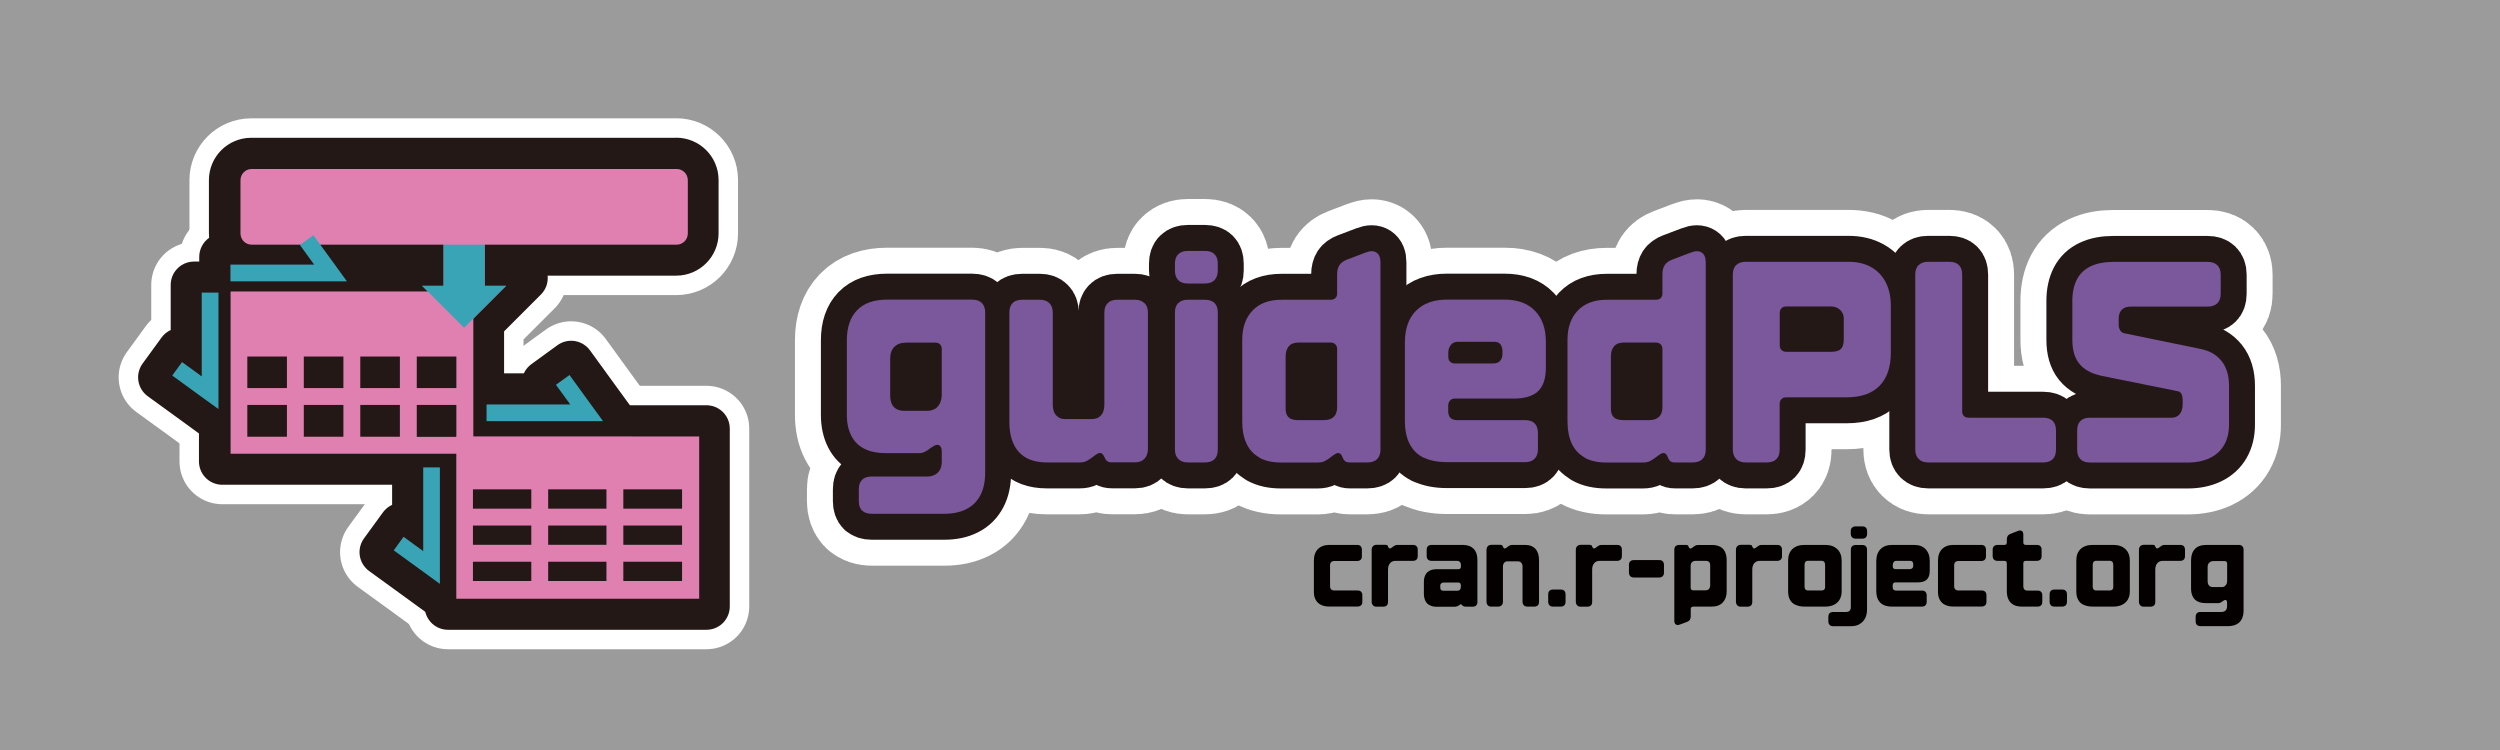 <?xml version="1.0" encoding="UTF-8"?><svg id="_レイヤー_2" xmlns="http://www.w3.org/2000/svg" viewBox="0 0 321.34 96.4"><defs><style>.cls-1{fill:#040000;}.cls-2{fill:#df80b1;}.cls-3{fill:#9b9b9b;}.cls-4{fill:#3aa4b7;}.cls-5{fill:#7b579b;}.cls-6{stroke-width:11px;}.cls-6,.cls-7{stroke:#fff;}.cls-6,.cls-7,.cls-8,.cls-9{fill:none;stroke-linecap:round;stroke-linejoin:round;}.cls-7{stroke-width:13.34px;}.cls-8{stroke-width:6.67px;}.cls-8,.cls-9{stroke:#231815;}.cls-9{stroke-width:6px;}</style></defs><g id="_レイヤー_1-2"><rect class="cls-3" width="321.34" height="96.4"/><path class="cls-7" d="m110.81,65.64c-.28-.28-.42-.69-.42-1.22v-1.53c0-.54.14-.94.42-1.22.28-.28.69-.42,1.22-.42h7.14c.33,0,.63-.06.92-.19.29-.13.52-.34.7-.63.17-.29.26-.66.26-1.1v-1.29c0-.3-.06-.52-.17-.66-.12-.14-.24-.21-.38-.21s-.29.05-.45.14c-.16.09-.33.2-.49.31-.23.19-.46.34-.68.45s-.45.17-.68.17h-4.43c-1.04,0-1.93-.19-2.67-.56-.73-.37-1.29-.92-1.67-1.66-.38-.73-.58-1.63-.58-2.7v-9.58c0-1.67.44-2.96,1.32-3.87.88-.91,2.17-1.36,3.87-1.36h10.91c.53,0,.95.14,1.24.42.29.28.44.69.44,1.22v20.6c0,1.14-.2,2.1-.61,2.89s-1,1.39-1.79,1.79c-.79.41-1.74.61-2.86.61h-9.34c-.53,0-.94-.14-1.22-.42Zm9.32-13.05c.27-.15.49-.39.66-.71.17-.32.26-.72.26-1.18v-5.82c0-.26-.07-.46-.21-.61-.14-.15-.35-.23-.63-.23h-3.8c-.58,0-1.06.17-1.43.52-.37.35-.56.86-.56,1.53v4.7c0,.4.06.74.17,1.04.12.3.31.54.58.71.27.17.6.26.99.26h3.14c.28,0,.55-.08.82-.23Z"/><path class="cls-7" d="m147.11,38.96c.29.29.44.69.44,1.2v17.53c0,.53-.15.96-.44,1.27-.29.31-.69.47-1.2.47h-3c-.26,0-.45-.05-.58-.14-.13-.09-.23-.22-.3-.38l-.04-.1c-.12-.23-.21-.39-.3-.47s-.18-.12-.3-.12-.25.05-.4.14c-.15.09-.3.2-.44.31-.33.26-.62.45-.87.58-.26.13-.56.19-.91.19h-4.22c-1.58,0-2.78-.45-3.59-1.34-.81-.89-1.22-2.18-1.22-3.85v-14.08c0-.53.14-.94.42-1.22.28-.28.69-.42,1.22-.42h2.3c.51,0,.91.14,1.2.44.29.29.44.69.44,1.2v11.85c0,.6.15,1.06.44,1.38.29.31.67.47,1.13.47h3.45c.49,0,.88-.16,1.17-.47.29-.31.44-.77.44-1.38v-11.85c0-.51.14-.91.42-1.2.28-.29.69-.44,1.22-.44h2.3c.51,0,.91.14,1.2.44Z"/><path class="cls-7" d="m151.44,36c-.28-.29-.42-.7-.42-1.24v-.87c0-.53.14-.94.44-1.22.29-.28.69-.42,1.2-.42h2.23c.53,0,.94.14,1.22.42.28.28.42.69.42,1.22v.87c0,.54-.14.95-.42,1.24-.28.29-.69.44-1.22.44h-2.23c-.53,0-.94-.14-1.22-.44Zm.02,23c-.29-.29-.44-.69-.44-1.2v-17.63c0-.53.14-.94.44-1.22.29-.28.69-.42,1.2-.42h2.23c.53,0,.94.14,1.22.42.28.28.42.69.42,1.22v17.63c0,.54-.14.94-.42,1.22-.28.28-.69.42-1.22.42h-2.23c-.51,0-.91-.15-1.2-.44Z"/><path class="cls-7" d="m161.9,58.82c-.74-.41-1.3-1-1.67-1.78-.37-.78-.56-1.74-.56-2.87v-10.49c0-1.58.44-2.83,1.32-3.76s2.13-1.39,3.73-1.39h6.31c.25,0,.46-.07.61-.21.15-.14.23-.34.23-.59v-2.47c0-.49.1-.88.3-1.19.2-.3.52-.53.96-.7l2.4-.91c.58-.23,1.04-.23,1.39,0,.35.23.52.65.52,1.26v24.08c0,.54-.15.94-.44,1.22-.29.28-.7.42-1.24.42h-2.27c-.26,0-.45-.05-.57-.14-.13-.09-.23-.22-.3-.38l-.03-.1c-.09-.23-.19-.39-.28-.47-.09-.08-.2-.12-.31-.12s-.25.05-.4.14c-.15.09-.3.2-.44.31-.33.26-.62.45-.87.58-.26.13-.56.19-.91.19h-4.74c-1.09,0-2.01-.2-2.75-.61Zm9.27-5.05c.25-.15.44-.35.54-.59s.16-.53.16-.85v-7.46c0-.26-.08-.46-.23-.61-.15-.15-.35-.23-.61-.23h-4.11c-.58,0-1,.16-1.27.49-.27.33-.4.75-.4,1.29v6.69c0,.37.06.67.19.89.13.22.31.38.54.47.23.09.52.14.87.14h3.31c.42,0,.75-.08,1.01-.23Z"/><path class="cls-7" d="m183,58.84c-.8-.4-1.41-.99-1.81-1.78-.41-.79-.61-1.79-.61-3v-10.04c0-1.74.47-3.1,1.41-4.06.94-.96,2.27-1.45,3.99-1.45h7.39c1.7,0,3.01.48,3.94,1.45.93.96,1.39,2.29,1.39,3.99v3.31c0,1.39-.34,2.4-1.01,3.03-.67.63-1.71.94-3.1.94h-7.6c-.26,0-.46.09-.61.26-.15.17-.23.39-.23.64v.73c0,.26.05.47.14.64.09.17.23.3.4.38.17.08.37.12.57.12h8.78c.53,0,.94.14,1.22.42.28.28.42.69.42,1.22v2.12c0,.51-.14.91-.42,1.2-.28.29-.69.44-1.22.44h-10.07c-1.18,0-2.18-.2-2.98-.59Zm9.79-12.44c.22-.21.33-.52.33-.94v-.31c0-.35-.08-.64-.24-.87s-.45-.35-.87-.35h-4.6c-.4,0-.7.13-.92.4s-.33.6-.33.99v.56c0,.26.08.46.23.61.15.15.35.23.61.23h4.91c.37,0,.67-.1.89-.31Z"/><path class="cls-7" d="m203.71,58.82c-.74-.41-1.3-1-1.67-1.78-.37-.78-.56-1.74-.56-2.87v-10.49c0-1.58.44-2.83,1.32-3.76s2.13-1.39,3.73-1.39h6.31c.25,0,.46-.07.61-.21.15-.14.23-.34.23-.59v-2.47c0-.49.1-.88.3-1.19.2-.3.52-.53.96-.7l2.4-.91c.58-.23,1.04-.23,1.39,0,.35.23.52.65.52,1.26v24.08c0,.54-.15.94-.44,1.22-.29.28-.7.42-1.24.42h-2.27c-.26,0-.45-.05-.57-.14-.13-.09-.23-.22-.3-.38l-.03-.1c-.09-.23-.19-.39-.28-.47-.09-.08-.2-.12-.31-.12s-.25.05-.4.14c-.15.09-.3.2-.44.31-.33.26-.62.45-.87.58-.26.13-.56.19-.91.19h-4.74c-1.09,0-2.01-.2-2.75-.61Zm9.27-5.05c.25-.15.44-.35.54-.59s.16-.53.16-.85v-7.46c0-.26-.08-.46-.23-.61-.15-.15-.35-.23-.61-.23h-4.11c-.58,0-1,.16-1.27.49-.27.33-.4.75-.4,1.29v6.69c0,.37.06.67.19.89.13.22.31.38.54.47.23.09.52.14.87.14h3.31c.42,0,.75-.08,1.01-.23Z"/><path class="cls-7" d="m223.17,59c-.29-.29-.44-.69-.44-1.2v-22.51c0-.53.14-.94.44-1.22.29-.28.69-.42,1.2-.42h13.24c1.12,0,2.08.23,2.89.68s1.44,1.1,1.88,1.95.66,1.85.66,3.01v6.03c0,1.86-.48,3.28-1.45,4.27s-2.38,1.48-4.23,1.48h-7.77c-.26,0-.46.08-.61.23-.15.15-.23.35-.23.61v5.89c0,.54-.14.94-.42,1.22-.28.28-.69.42-1.22.42h-2.75c-.51,0-.91-.15-1.2-.44Zm13.45-14.15c.24-.24.37-.63.37-1.17v-2.75c0-.44-.16-.81-.47-1.1s-.7-.44-1.17-.44h-5.75c-.26,0-.46.08-.61.23-.15.15-.23.35-.23.61v4.15c0,.26.08.46.23.61s.35.23.61.23h5.75c.6,0,1.03-.12,1.27-.37Z"/><path class="cls-7" d="m246.62,59c-.29-.29-.44-.69-.44-1.2v-22.51c0-.53.14-.94.44-1.22.29-.28.69-.42,1.2-.42h2.75c.53,0,.94.14,1.22.42s.42.69.42,1.22v17.56c0,.28.08.49.23.63.15.14.35.21.61.21h9.58c.53,0,.94.14,1.22.42.28.28.42.69.42,1.22v2.47c0,.54-.14.94-.42,1.22s-.69.42-1.22.42h-14.81c-.51,0-.91-.15-1.2-.44Z"/><path class="cls-7" d="m267.41,59.02c-.28-.28-.42-.69-.42-1.22v-2.47c0-.53.14-.94.42-1.22.28-.28.68-.42,1.22-.42h10.49c.46,0,.82-.16,1.06-.47.24-.31.37-.74.37-1.27v-.56c0-.25-.04-.48-.12-.68-.08-.2-.21-.33-.4-.4l-.14-.03-9.65-1.95c-.09-.02-.2-.05-.31-.07-1.18-.28-2.07-.78-2.67-1.52s-.89-1.76-.89-3.08v-4.98c0-1.09.2-2.01.59-2.77.39-.75.99-1.32,1.78-1.69.79-.37,1.75-.56,2.89-.56h12.13c.53,0,.95.14,1.24.42.29.28.44.69.44,1.22v2.47c0,.54-.15.94-.44,1.22-.29.28-.7.42-1.24.42h-9.9c-.51,0-.89.14-1.15.42s-.38.65-.38,1.12v.87c0,.21.06.42.19.64s.34.35.64.4l9.69,1.99c1.16.23,2.06.75,2.7,1.55.64.8.96,1.86.96,3.19v4.98c0,1.02-.21,1.9-.63,2.63s-1.03,1.29-1.83,1.67c-.8.38-1.75.58-2.84.58h-12.58c-.54,0-.94-.14-1.22-.42Z"/><path class="cls-8" d="m110.81,65.64c-.28-.28-.42-.69-.42-1.22v-1.53c0-.54.14-.94.42-1.22.28-.28.69-.42,1.22-.42h7.14c.33,0,.63-.06.92-.19.29-.13.52-.34.7-.63.17-.29.26-.66.26-1.1v-1.29c0-.3-.06-.52-.17-.66-.12-.14-.24-.21-.38-.21s-.29.05-.45.14c-.16.09-.33.2-.49.31-.23.19-.46.34-.68.45s-.45.17-.68.17h-4.43c-1.04,0-1.93-.19-2.67-.56-.73-.37-1.29-.92-1.67-1.66-.38-.73-.58-1.63-.58-2.7v-9.58c0-1.67.44-2.96,1.32-3.87.88-.91,2.17-1.36,3.87-1.36h10.91c.53,0,.95.14,1.24.42.29.28.44.69.44,1.22v20.6c0,1.14-.2,2.1-.61,2.89s-1,1.39-1.79,1.79c-.79.41-1.74.61-2.86.61h-9.34c-.53,0-.94-.14-1.22-.42Zm9.32-13.05c.27-.15.49-.39.66-.71.17-.32.26-.72.26-1.18v-5.82c0-.26-.07-.46-.21-.61-.14-.15-.35-.23-.63-.23h-3.8c-.58,0-1.06.17-1.43.52-.37.35-.56.86-.56,1.53v4.7c0,.4.06.74.17,1.04.12.3.31.54.58.71.27.17.6.26.99.26h3.14c.28,0,.55-.08.82-.23Z"/><path class="cls-8" d="m147.11,38.96c.29.29.44.69.44,1.2v17.53c0,.53-.15.96-.44,1.27-.29.31-.69.47-1.2.47h-3c-.26,0-.45-.05-.58-.14-.13-.09-.23-.22-.3-.38l-.04-.1c-.12-.23-.21-.39-.3-.47s-.18-.12-.3-.12-.25.05-.4.14c-.15.09-.3.2-.44.31-.33.26-.62.45-.87.58-.26.13-.56.19-.91.19h-4.22c-1.58,0-2.78-.45-3.59-1.34-.81-.89-1.22-2.18-1.22-3.85v-14.08c0-.53.14-.94.42-1.22.28-.28.69-.42,1.22-.42h2.3c.51,0,.91.14,1.2.44.29.29.44.69.44,1.2v11.85c0,.6.15,1.06.44,1.38.29.31.67.47,1.13.47h3.45c.49,0,.88-.16,1.17-.47.29-.31.44-.77.44-1.38v-11.85c0-.51.14-.91.42-1.2.28-.29.69-.44,1.22-.44h2.3c.51,0,.91.14,1.2.44Z"/><path class="cls-8" d="m151.44,36c-.28-.29-.42-.7-.42-1.24v-.87c0-.53.14-.94.44-1.22.29-.28.69-.42,1.2-.42h2.23c.53,0,.94.14,1.22.42.28.28.42.69.42,1.22v.87c0,.54-.14.95-.42,1.24-.28.29-.69.44-1.22.44h-2.23c-.53,0-.94-.14-1.22-.44Zm.02,23c-.29-.29-.44-.69-.44-1.2v-17.63c0-.53.14-.94.44-1.22.29-.28.69-.42,1.2-.42h2.23c.53,0,.94.14,1.22.42.28.28.42.69.42,1.22v17.63c0,.54-.14.94-.42,1.22-.28.28-.69.42-1.22.42h-2.23c-.51,0-.91-.15-1.2-.44Z"/><path class="cls-8" d="m161.9,58.82c-.74-.41-1.3-1-1.67-1.78-.37-.78-.56-1.74-.56-2.87v-10.49c0-1.58.44-2.83,1.32-3.76s2.13-1.39,3.73-1.39h6.31c.25,0,.46-.07.61-.21.15-.14.23-.34.23-.59v-2.47c0-.49.1-.88.3-1.19.2-.3.52-.53.96-.7l2.4-.91c.58-.23,1.04-.23,1.39,0,.35.23.52.65.52,1.26v24.08c0,.54-.15.94-.44,1.22-.29.28-.7.42-1.24.42h-2.27c-.26,0-.45-.05-.57-.14-.13-.09-.23-.22-.3-.38l-.03-.1c-.09-.23-.19-.39-.28-.47-.09-.08-.2-.12-.31-.12s-.25.05-.4.14c-.15.09-.3.2-.44.31-.33.26-.62.45-.87.58-.26.13-.56.19-.91.19h-4.74c-1.09,0-2.01-.2-2.75-.61Zm9.27-5.05c.25-.15.44-.35.54-.59s.16-.53.16-.85v-7.46c0-.26-.08-.46-.23-.61-.15-.15-.35-.23-.61-.23h-4.11c-.58,0-1,.16-1.27.49-.27.33-.4.75-.4,1.29v6.69c0,.37.06.67.19.89.13.22.31.38.54.47.23.09.52.14.87.14h3.31c.42,0,.75-.08,1.01-.23Z"/><path class="cls-8" d="m183,58.84c-.8-.4-1.41-.99-1.81-1.78-.41-.79-.61-1.79-.61-3v-10.04c0-1.74.47-3.1,1.41-4.06.94-.96,2.27-1.45,3.99-1.45h7.39c1.7,0,3.01.48,3.94,1.45.93.96,1.39,2.29,1.39,3.99v3.31c0,1.39-.34,2.4-1.01,3.03-.67.63-1.71.94-3.1.94h-7.6c-.26,0-.46.09-.61.26-.15.17-.23.39-.23.64v.73c0,.26.05.47.14.64.09.17.23.3.4.38.17.08.37.12.57.12h8.78c.53,0,.94.14,1.22.42.28.28.42.69.42,1.22v2.12c0,.51-.14.91-.42,1.2-.28.29-.69.44-1.22.44h-10.07c-1.18,0-2.18-.2-2.98-.59Zm9.79-12.44c.22-.21.33-.52.33-.94v-.31c0-.35-.08-.64-.24-.87s-.45-.35-.87-.35h-4.6c-.4,0-.7.13-.92.4s-.33.6-.33.99v.56c0,.26.08.46.23.61.15.15.35.23.61.23h4.91c.37,0,.67-.1.89-.31Z"/><path class="cls-8" d="m203.71,58.82c-.74-.41-1.3-1-1.67-1.78-.37-.78-.56-1.74-.56-2.87v-10.49c0-1.58.44-2.83,1.32-3.76s2.13-1.39,3.73-1.39h6.31c.25,0,.46-.07.61-.21.15-.14.23-.34.23-.59v-2.47c0-.49.1-.88.3-1.19.2-.3.52-.53.96-.7l2.4-.91c.58-.23,1.04-.23,1.39,0,.35.23.52.65.52,1.26v24.08c0,.54-.15.94-.44,1.22-.29.28-.7.42-1.24.42h-2.27c-.26,0-.45-.05-.57-.14-.13-.09-.23-.22-.3-.38l-.03-.1c-.09-.23-.19-.39-.28-.47-.09-.08-.2-.12-.31-.12s-.25.05-.4.14c-.15.09-.3.2-.44.31-.33.26-.62.45-.87.58-.26.13-.56.19-.91.19h-4.74c-1.09,0-2.01-.2-2.75-.61Zm9.27-5.05c.25-.15.44-.35.54-.59s.16-.53.16-.85v-7.46c0-.26-.08-.46-.23-.61-.15-.15-.35-.23-.61-.23h-4.11c-.58,0-1,.16-1.27.49-.27.33-.4.75-.4,1.29v6.69c0,.37.06.67.19.89.13.22.31.38.54.47.23.09.52.14.87.14h3.31c.42,0,.75-.08,1.01-.23Z"/><path class="cls-8" d="m223.17,59c-.29-.29-.44-.69-.44-1.2v-22.51c0-.53.14-.94.44-1.22.29-.28.69-.42,1.2-.42h13.24c1.12,0,2.08.23,2.89.68s1.44,1.1,1.88,1.95.66,1.85.66,3.01v6.03c0,1.86-.48,3.28-1.45,4.27s-2.38,1.48-4.23,1.48h-7.77c-.26,0-.46.08-.61.23-.15.15-.23.35-.23.61v5.89c0,.54-.14.94-.42,1.22-.28.28-.69.42-1.22.42h-2.75c-.51,0-.91-.15-1.2-.44Zm13.45-14.15c.24-.24.37-.63.37-1.17v-2.75c0-.44-.16-.81-.47-1.1s-.7-.44-1.17-.44h-5.75c-.26,0-.46.08-.61.23-.15.15-.23.35-.23.61v4.15c0,.26.08.46.23.61s.35.23.61.23h5.75c.6,0,1.03-.12,1.27-.37Z"/><path class="cls-8" d="m246.62,59c-.29-.29-.44-.69-.44-1.2v-22.51c0-.53.14-.94.44-1.22.29-.28.69-.42,1.2-.42h2.75c.53,0,.94.14,1.22.42s.42.69.42,1.22v17.56c0,.28.08.49.23.63.15.14.35.21.61.21h9.58c.53,0,.94.14,1.22.42.28.28.42.69.42,1.22v2.47c0,.54-.14.94-.42,1.22s-.69.42-1.22.42h-14.81c-.51,0-.91-.15-1.2-.44Z"/><path class="cls-8" d="m267.41,59.02c-.28-.28-.42-.69-.42-1.22v-2.47c0-.53.14-.94.42-1.22.28-.28.68-.42,1.22-.42h10.49c.46,0,.82-.16,1.06-.47.24-.31.37-.74.37-1.27v-.56c0-.25-.04-.48-.12-.68-.08-.2-.21-.33-.4-.4l-.14-.03-9.65-1.95c-.09-.02-.2-.05-.31-.07-1.18-.28-2.07-.78-2.67-1.52s-.89-1.76-.89-3.08v-4.98c0-1.09.2-2.01.59-2.77.39-.75.99-1.32,1.78-1.69.79-.37,1.75-.56,2.89-.56h12.13c.53,0,.95.14,1.24.42.29.28.44.69.44,1.22v2.47c0,.54-.15.94-.44,1.22-.29.28-.7.42-1.24.42h-9.9c-.51,0-.89.14-1.15.42s-.38.65-.38,1.12v.87c0,.21.06.42.19.64s.34.35.64.4l9.69,1.99c1.16.23,2.06.75,2.7,1.55.64.8.96,1.86.96,3.19v4.98c0,1.02-.21,1.9-.63,2.63s-1.03,1.29-1.83,1.67c-.8.38-1.75.58-2.84.58h-12.58c-.54,0-.94-.14-1.22-.42Z"/><path class="cls-5" d="m110.81,65.64c-.28-.28-.42-.69-.42-1.22v-1.53c0-.54.14-.94.42-1.22.28-.28.69-.42,1.22-.42h7.14c.33,0,.63-.06.92-.19.29-.13.52-.34.7-.63.17-.29.26-.66.26-1.1v-1.29c0-.3-.06-.52-.17-.66-.12-.14-.24-.21-.38-.21s-.29.05-.45.14c-.16.09-.33.2-.49.31-.23.19-.46.34-.68.45s-.45.17-.68.17h-4.43c-1.04,0-1.93-.19-2.67-.56-.73-.37-1.29-.92-1.67-1.66-.38-.73-.58-1.63-.58-2.7v-9.58c0-1.67.44-2.96,1.32-3.87.88-.91,2.17-1.36,3.87-1.36h10.91c.53,0,.95.14,1.24.42.29.28.44.69.44,1.22v20.6c0,1.14-.2,2.1-.61,2.89s-1,1.39-1.79,1.79c-.79.41-1.74.61-2.86.61h-9.34c-.53,0-.94-.14-1.22-.42Zm9.32-13.05c.27-.15.49-.39.66-.71.17-.32.26-.72.26-1.18v-5.82c0-.26-.07-.46-.21-.61-.14-.15-.35-.23-.63-.23h-3.8c-.58,0-1.06.17-1.43.52-.37.35-.56.86-.56,1.53v4.7c0,.4.06.74.17,1.04.12.3.31.54.58.71.27.17.6.26.99.26h3.14c.28,0,.55-.08.82-.23Z"/><path class="cls-5" d="m147.11,38.96c.29.29.44.69.44,1.2v17.53c0,.53-.15.96-.44,1.27-.29.31-.69.47-1.2.47h-3c-.26,0-.45-.05-.58-.14-.13-.09-.23-.22-.3-.38l-.04-.1c-.12-.23-.21-.39-.3-.47s-.18-.12-.3-.12-.25.05-.4.14c-.15.09-.3.2-.44.31-.33.26-.62.45-.87.58-.26.13-.56.19-.91.19h-4.22c-1.58,0-2.78-.45-3.59-1.34-.81-.89-1.22-2.18-1.22-3.85v-14.08c0-.53.14-.94.42-1.22.28-.28.69-.42,1.22-.42h2.3c.51,0,.91.14,1.2.44.29.29.44.69.44,1.2v11.85c0,.6.15,1.06.44,1.38.29.31.67.47,1.13.47h3.45c.49,0,.88-.16,1.17-.47.29-.31.44-.77.44-1.38v-11.85c0-.51.14-.91.42-1.2.28-.29.69-.44,1.22-.44h2.3c.51,0,.91.14,1.2.44Z"/><path class="cls-5" d="m151.44,36c-.28-.29-.42-.7-.42-1.24v-.87c0-.53.14-.94.44-1.22.29-.28.69-.42,1.2-.42h2.23c.53,0,.94.14,1.22.42.28.28.42.69.42,1.22v.87c0,.54-.14.95-.42,1.24-.28.29-.69.44-1.22.44h-2.23c-.53,0-.94-.14-1.22-.44Zm.02,23c-.29-.29-.44-.69-.44-1.2v-17.63c0-.53.14-.94.44-1.22.29-.28.69-.42,1.2-.42h2.23c.53,0,.94.14,1.22.42.28.28.42.69.42,1.22v17.63c0,.54-.14.94-.42,1.22-.28.28-.69.42-1.22.42h-2.23c-.51,0-.91-.15-1.2-.44Z"/><path class="cls-5" d="m161.9,58.82c-.74-.41-1.3-1-1.67-1.78-.37-.78-.56-1.74-.56-2.87v-10.49c0-1.58.44-2.83,1.32-3.76s2.13-1.39,3.73-1.39h6.31c.25,0,.46-.07.61-.21.15-.14.23-.34.23-.59v-2.47c0-.49.1-.88.3-1.19.2-.3.52-.53.96-.7l2.4-.91c.58-.23,1.04-.23,1.39,0,.35.23.52.65.52,1.26v24.08c0,.54-.15.94-.44,1.22-.29.28-.7.42-1.24.42h-2.27c-.26,0-.45-.05-.57-.14-.13-.09-.23-.22-.3-.38l-.03-.1c-.09-.23-.19-.39-.28-.47-.09-.08-.2-.12-.31-.12s-.25.05-.4.14c-.15.09-.3.2-.44.31-.33.26-.62.45-.87.58-.26.13-.56.19-.91.19h-4.74c-1.09,0-2.01-.2-2.75-.61Zm9.27-5.05c.25-.15.44-.35.54-.59s.16-.53.16-.85v-7.46c0-.26-.08-.46-.23-.61-.15-.15-.35-.23-.61-.23h-4.11c-.58,0-1,.16-1.27.49-.27.33-.4.75-.4,1.29v6.69c0,.37.06.67.19.89.13.22.31.38.54.47.23.09.52.14.87.14h3.31c.42,0,.75-.08,1.01-.23Z"/><path class="cls-5" d="m183,58.84c-.8-.4-1.41-.99-1.81-1.78-.41-.79-.61-1.79-.61-3v-10.04c0-1.74.47-3.1,1.41-4.06.94-.96,2.27-1.45,3.99-1.45h7.39c1.7,0,3.01.48,3.94,1.45.93.96,1.39,2.29,1.39,3.99v3.31c0,1.39-.34,2.4-1.01,3.03-.67.63-1.71.94-3.1.94h-7.6c-.26,0-.46.09-.61.26-.15.17-.23.39-.23.64v.73c0,.26.05.47.14.64.09.17.23.3.4.38.17.08.37.12.57.12h8.78c.53,0,.94.14,1.22.42.28.28.42.69.42,1.22v2.12c0,.51-.14.91-.42,1.2-.28.29-.69.44-1.22.44h-10.07c-1.18,0-2.18-.2-2.98-.59Zm9.79-12.44c.22-.21.33-.52.33-.94v-.31c0-.35-.08-.64-.24-.87s-.45-.35-.87-.35h-4.6c-.4,0-.7.13-.92.4s-.33.6-.33.99v.56c0,.26.08.46.23.61.15.15.35.23.61.23h4.91c.37,0,.67-.1.89-.31Z"/><path class="cls-5" d="m203.71,58.82c-.74-.41-1.3-1-1.67-1.78-.37-.78-.56-1.74-.56-2.87v-10.49c0-1.58.44-2.83,1.32-3.76s2.13-1.39,3.73-1.39h6.31c.25,0,.46-.07.61-.21.15-.14.23-.34.23-.59v-2.47c0-.49.1-.88.3-1.19.2-.3.52-.53.96-.7l2.4-.91c.58-.23,1.04-.23,1.39,0,.35.23.52.65.52,1.26v24.08c0,.54-.15.94-.44,1.22-.29.28-.7.42-1.24.42h-2.27c-.26,0-.45-.05-.57-.14-.13-.09-.23-.22-.3-.38l-.03-.1c-.09-.23-.19-.39-.28-.47-.09-.08-.2-.12-.31-.12s-.25.05-.4.14c-.15.09-.3.2-.44.31-.33.26-.62.45-.87.58-.26.13-.56.19-.91.19h-4.74c-1.09,0-2.01-.2-2.75-.61Zm9.27-5.05c.25-.15.44-.35.54-.59s.16-.53.16-.85v-7.46c0-.26-.08-.46-.23-.61-.15-.15-.35-.23-.61-.23h-4.11c-.58,0-1,.16-1.27.49-.27.33-.4.75-.4,1.29v6.69c0,.37.06.67.19.89.13.22.31.38.54.47.23.09.52.14.87.14h3.31c.42,0,.75-.08,1.01-.23Z"/><path class="cls-5" d="m223.17,59c-.29-.29-.44-.69-.44-1.2v-22.51c0-.53.14-.94.44-1.22.29-.28.69-.42,1.2-.42h13.24c1.12,0,2.08.23,2.89.68s1.44,1.1,1.88,1.95.66,1.85.66,3.01v6.03c0,1.86-.48,3.28-1.45,4.27s-2.38,1.48-4.23,1.48h-7.77c-.26,0-.46.08-.61.23-.15.15-.23.35-.23.61v5.89c0,.54-.14.94-.42,1.22-.28.28-.69.42-1.22.42h-2.75c-.51,0-.91-.15-1.2-.44Zm13.45-14.15c.24-.24.37-.63.37-1.17v-2.75c0-.44-.16-.81-.47-1.1s-.7-.44-1.17-.44h-5.75c-.26,0-.46.08-.61.23-.15.15-.23.35-.23.61v4.15c0,.26.08.46.23.61s.35.23.61.23h5.75c.6,0,1.03-.12,1.27-.37Z"/><path class="cls-5" d="m246.62,59c-.29-.29-.44-.69-.44-1.2v-22.51c0-.53.14-.94.44-1.22.29-.28.69-.42,1.2-.42h2.75c.53,0,.94.14,1.22.42s.42.69.42,1.22v17.56c0,.28.08.49.23.63.15.14.35.21.61.21h9.58c.53,0,.94.14,1.22.42.28.28.42.69.42,1.22v2.47c0,.54-.14.94-.42,1.22s-.69.42-1.22.42h-14.81c-.51,0-.91-.15-1.2-.44Z"/><path class="cls-5" d="m267.41,59.02c-.28-.28-.42-.69-.42-1.22v-2.47c0-.53.14-.94.42-1.22.28-.28.68-.42,1.22-.42h10.49c.46,0,.82-.16,1.06-.47.24-.31.37-.74.37-1.27v-.56c0-.25-.04-.48-.12-.68-.08-.2-.21-.33-.4-.4l-.14-.03-9.65-1.95c-.09-.02-.2-.05-.31-.07-1.18-.28-2.07-.78-2.67-1.52s-.89-1.76-.89-3.08v-4.98c0-1.09.2-2.01.59-2.77.39-.75.99-1.32,1.78-1.69.79-.37,1.75-.56,2.89-.56h12.13c.53,0,.95.14,1.24.42.29.28.44.69.44,1.22v2.47c0,.54-.15.94-.44,1.22-.29.28-.7.42-1.24.42h-9.9c-.51,0-.89.14-1.15.42s-.38.65-.38,1.12v.87c0,.21.06.42.19.64s.34.35.64.4l9.69,1.99c1.16.23,2.06.75,2.7,1.55.64.8.96,1.86.96,3.19v4.98c0,1.02-.21,1.9-.63,2.63s-1.03,1.29-1.83,1.67c-.8.38-1.75.58-2.84.58h-12.58c-.54,0-.94-.14-1.22-.42Z"/><path class="cls-1" d="m169.8,77.75c-.29-.14-.52-.36-.68-.64-.16-.28-.24-.62-.24-1.02v-4.04c0-.63.18-1.13.53-1.48s.84-.53,1.47-.53h3.55c.2,0,.36.05.46.16s.16.26.16.46v.83c0,.2-.05.36-.16.46s-.26.16-.46.16h-2.91c-.18,0-.32.05-.42.14-.09.09-.14.23-.14.4v2.73c0,.11.02.2.07.28.04.08.11.14.19.18.08.04.18.06.3.06h2.97c.2,0,.36.05.46.16s.16.26.16.46v.82c0,.2-.05.36-.16.46s-.26.16-.46.16h-3.65c-.41,0-.76-.07-1.05-.22Z"/><path class="cls-1" d="m176.48,77.8c-.11-.11-.17-.26-.17-.46v-6.65c0-.2.05-.36.17-.48.11-.12.26-.18.46-.18h1.14c.1,0,.17.02.22.05s.09.08.11.15v.04c.06.09.09.15.13.18.03.03.07.05.11.05s.09-.02.15-.05c.06-.04.11-.08.17-.12.12-.1.23-.17.33-.22.1-.05.21-.07.34-.07h1.97c.2,0,.36.05.46.16.11.11.16.26.16.46v.81c0,.2-.05.36-.16.46s-.26.16-.46.16h-2.23c-.3,0-.54.1-.71.3s-.26.47-.26.83v4.14c0,.2-.05.36-.16.46s-.26.16-.46.16h-.85c-.19,0-.35-.05-.46-.17Z"/><path class="cls-1" d="m183.76,77.79c-.24-.12-.43-.31-.55-.56s-.19-.56-.19-.92v-1.49c0-.33.05-.63.17-.87.11-.25.29-.44.54-.58.25-.14.58-.21.98-.21h2.75c.1,0,.17-.03.23-.08.06-.05.09-.13.09-.24v-.27c0-.13-.04-.24-.13-.34-.09-.09-.21-.14-.37-.14h-3.26c-.2,0-.36-.05-.47-.16-.11-.11-.17-.26-.17-.46v-.81c0-.2.05-.36.17-.46s.27-.16.47-.16h3.96c.63,0,1.1.17,1.43.5.33.33.49.81.49,1.45v5.37c0,.2-.05.36-.16.46-.11.11-.26.16-.46.16h-.82c-.13,0-.25-.02-.34-.05-.09-.04-.16-.08-.2-.15h-.01c-.05-.08-.09-.12-.12-.12s-.07.02-.14.07c-.1.08-.21.14-.33.19s-.25.07-.38.07h-2.3c-.33,0-.61-.06-.85-.19Zm3.81-1.92c.07-.04.12-.1.15-.17s.05-.17.05-.28v-.22c0-.1-.03-.17-.08-.23-.05-.06-.13-.09-.22-.09h-1.93c-.11,0-.21.03-.29.1-.08.07-.12.15-.12.24v.34c0,.11.03.21.1.27s.16.1.27.1h1.81c.11,0,.19-.02.26-.06Z"/><path class="cls-1" d="m191.24,77.8c-.11-.11-.17-.26-.17-.46v-6.65c0-.2.05-.36.17-.48.11-.12.26-.18.46-.18h1.14c.1,0,.17.02.22.05s.09.08.11.15v.04c.06.09.09.15.13.18.03.03.07.05.11.05s.09-.02.15-.05c.06-.04.11-.08.17-.12.12-.1.23-.17.33-.22.1-.05.21-.07.34-.07h1.6c.6,0,1.05.17,1.36.51s.46.83.46,1.46v5.34c0,.2-.05.36-.16.46-.11.11-.26.16-.46.16h-.87c-.19,0-.35-.05-.46-.17-.11-.11-.17-.26-.17-.46v-4.49c0-.23-.05-.4-.17-.52s-.25-.18-.43-.18h-1.31c-.19,0-.33.06-.44.18s-.17.29-.17.52v4.49c0,.19-.05.35-.16.46-.11.11-.26.17-.46.17h-.87c-.19,0-.35-.05-.46-.17Z"/><path class="cls-1" d="m199.17,77.8c-.11-.11-.17-.26-.17-.46v-.94c0-.2.05-.36.16-.46.11-.11.26-.16.46-.16h.99c.2,0,.36.05.46.16.11.11.16.26.16.46v.94c0,.19-.05.35-.16.46-.11.11-.26.17-.46.17h-.99c-.19,0-.35-.05-.46-.17Z"/><path class="cls-1" d="m202.72,77.8c-.11-.11-.17-.26-.17-.46v-6.65c0-.2.05-.36.17-.48.11-.12.26-.18.46-.18h1.14c.1,0,.17.02.22.05s.09.08.11.15v.04c.06.09.09.15.13.18.03.03.07.05.11.05s.09-.02.15-.05c.06-.04.11-.08.17-.12.12-.1.23-.17.33-.22.1-.05.21-.07.34-.07h1.97c.2,0,.36.05.46.16.11.11.16.26.16.46v.81c0,.2-.05.36-.16.46s-.26.16-.46.16h-2.23c-.3,0-.54.1-.71.3s-.26.47-.26.83v4.14c0,.2-.05.36-.16.46s-.26.16-.46.16h-.85c-.19,0-.35-.05-.46-.17Z"/><path class="cls-1" d="m209.55,74.06c-.11-.11-.17-.26-.17-.46v-.99c0-.2.05-.36.17-.46.11-.11.26-.16.46-.16h3.25c.2,0,.36.05.46.16.11.11.16.26.16.46v.99c0,.19-.05.35-.16.46-.11.11-.26.17-.46.17h-3.25c-.19,0-.35-.05-.46-.17Z"/><path class="cls-1" d="m221.1,70.27c.28.15.49.38.63.67.14.29.21.66.21,1.09v3.98c0,.6-.17,1.08-.5,1.43-.33.35-.81.53-1.41.53h-2.39c-.1,0-.17.03-.23.08-.06.05-.09.13-.09.23v.94c0,.18-.04.33-.11.45-.08.11-.2.2-.36.26l-.91.34c-.22.09-.4.09-.53,0s-.2-.25-.2-.48v-9.13c0-.2.05-.36.17-.46s.27-.16.47-.16h.86c.1,0,.17.02.22.05.05.04.09.08.11.15v.04c.05.09.08.15.12.18s.08.05.12.05.09-.02.15-.05c.06-.04.11-.08.17-.12.12-.1.23-.17.33-.22.1-.05.21-.07.34-.07h1.8c.41,0,.76.08,1.04.23Zm-3.52,1.92c-.1.06-.17.13-.21.22s-.06.2-.06.32v2.83c0,.1.03.17.09.23.06.06.13.09.23.09h1.56c.22,0,.38-.06.48-.19.1-.12.15-.29.15-.49v-2.54c0-.14-.02-.25-.07-.34-.05-.08-.12-.14-.21-.18-.09-.04-.2-.05-.33-.05h-1.26c-.16,0-.29.03-.38.09Z"/><path class="cls-1" d="m223.3,77.8c-.11-.11-.17-.26-.17-.46v-6.65c0-.2.05-.36.17-.48.11-.12.26-.18.46-.18h1.14c.1,0,.17.02.22.05s.09.08.11.15v.04c.06.09.09.15.13.18.03.03.07.05.11.05s.09-.02.15-.05c.06-.04.11-.08.17-.12.12-.1.23-.17.33-.22.1-.05.21-.07.34-.07h1.97c.2,0,.36.05.46.16.11.11.16.26.16.46v.81c0,.2-.05.36-.16.46s-.26.16-.46.16h-2.23c-.3,0-.54.1-.71.3s-.26.47-.26.83v4.14c0,.2-.05.36-.16.46s-.26.16-.46.16h-.85c-.19,0-.35-.05-.46-.17Z"/><path class="cls-1" d="m230.8,77.75c-.32-.14-.56-.36-.72-.65s-.24-.65-.24-1.09v-3.96c0-.63.18-1.13.55-1.48.37-.35.89-.53,1.58-.53h2.62c.66,0,1.18.18,1.56.54s.57.85.57,1.47v3.96c0,.42-.09.77-.26,1.06-.17.29-.42.51-.73.67-.32.15-.69.23-1.12.23h-2.63c-.46,0-.85-.07-1.16-.22Zm3.58-1.89c.07-.04.12-.09.16-.17s.05-.15.05-.25v-2.83c0-.17-.04-.3-.12-.39-.08-.09-.19-.14-.34-.14h-1.73c-.15,0-.26.05-.34.14-.08.1-.11.22-.11.38v2.83c0,.09.02.17.05.24s.09.13.16.17.15.06.25.06h1.72c.1,0,.18-.02.25-.06Z"/><path class="cls-1" d="m235.17,80.32c-.11-.11-.16-.26-.16-.46v-.58c0-.2.05-.36.16-.46s.26-.16.46-.16h1.65c.22,0,.38-.06.48-.17.1-.12.14-.28.14-.5v-7.32c0-.2.06-.36.17-.46.11-.11.26-.16.46-.16h.83c.2,0,.36.05.46.16.11.11.16.26.16.46v7.67c0,.44-.08.82-.25,1.14-.17.32-.41.57-.72.75-.31.18-.68.26-1.1.26h-2.27c-.2,0-.36-.05-.46-.16Zm2.89-11.25c-.11-.12-.17-.27-.17-.46v-.33c0-.2.05-.36.17-.46s.26-.16.46-.16h.85c.2,0,.36.05.46.16.11.11.16.26.16.46v.33c0,.19-.05.35-.16.46-.11.12-.26.17-.46.17h-.85c-.19,0-.35-.06-.46-.18Z"/><path class="cls-1" d="m242.09,77.75c-.3-.15-.53-.38-.69-.67-.15-.3-.23-.68-.23-1.14v-3.81c0-.66.18-1.17.54-1.54.36-.37.86-.55,1.51-.55h2.8c.64,0,1.14.18,1.49.55.35.37.53.87.53,1.51v1.25c0,.53-.13.91-.38,1.15s-.65.36-1.18.36h-2.88c-.1,0-.17.03-.23.1-.06.07-.09.15-.09.24v.28c0,.1.02.18.05.24s.09.11.15.14c.07.03.14.05.22.05h3.33c.2,0,.36.05.46.16s.16.26.16.46v.81c0,.19-.05.35-.16.46-.11.11-.26.17-.46.17h-3.82c-.45,0-.83-.08-1.13-.22Zm3.71-4.72c.08-.08.12-.2.12-.36v-.12c0-.13-.03-.24-.09-.33-.06-.09-.17-.13-.33-.13h-1.74c-.15,0-.27.05-.35.15-.08.1-.12.23-.12.38v.21c0,.1.03.17.09.23.06.06.13.09.23.09h1.86c.14,0,.25-.04.34-.12Z"/><path class="cls-1" d="m250.02,77.75c-.29-.14-.52-.36-.68-.64-.16-.28-.24-.62-.24-1.02v-4.04c0-.63.18-1.13.53-1.48s.84-.53,1.47-.53h3.55c.2,0,.36.05.46.16s.16.26.16.46v.83c0,.2-.05.36-.16.46s-.26.16-.46.16h-2.91c-.18,0-.32.05-.42.14-.09.09-.14.23-.14.4v2.73c0,.11.02.2.07.28.04.08.11.14.19.18.08.04.18.06.3.06h2.97c.2,0,.36.05.46.16s.16.26.16.46v.82c0,.2-.05.36-.16.46s-.26.16-.46.16h-3.65c-.41,0-.76-.07-1.05-.22Z"/><path class="cls-1" d="m258.84,77.75c-.29-.15-.51-.37-.66-.66-.15-.29-.23-.65-.23-1.07v-3.61c0-.11-.03-.18-.08-.24-.05-.05-.13-.08-.22-.08h-.88c-.2,0-.36-.05-.47-.16-.11-.11-.17-.26-.17-.46v-.81c0-.2.05-.36.17-.46s.27-.16.47-.16h.88c.1,0,.17-.03.22-.08.05-.05.08-.13.08-.22v-.42c0-.18.04-.32.12-.44s.2-.21.37-.27l.92-.36c.22-.09.39-.09.52,0s.19.25.19.47v1.02c0,.1.03.17.08.22s.13.08.24.08h1.41c.2,0,.36.05.46.16.11.11.16.26.16.46v.81c0,.2-.05.36-.16.46s-.26.16-.46.16h-1.41c-.11,0-.18.03-.24.08-.05.05-.08.13-.08.24v2.93c0,.12.02.23.06.32.04.09.1.15.18.19.08.04.18.06.3.06h1.28c.2,0,.36.05.46.16.11.11.16.26.16.46v.82c0,.2-.05.36-.16.46-.11.11-.26.16-.46.16h-2c-.42,0-.78-.08-1.07-.22Z"/><path class="cls-1" d="m263.62,77.8c-.11-.11-.17-.26-.17-.46v-.94c0-.2.05-.36.16-.46.11-.11.26-.16.46-.16h.99c.2,0,.36.05.46.16.11.11.16.26.16.46v.94c0,.19-.05.35-.16.46-.11.11-.26.17-.46.17h-.99c-.19,0-.35-.05-.46-.17Z"/><path class="cls-1" d="m267.84,77.75c-.32-.14-.56-.36-.72-.65s-.24-.65-.24-1.09v-3.96c0-.63.18-1.13.55-1.48.37-.35.89-.53,1.58-.53h2.62c.66,0,1.18.18,1.56.54s.57.85.57,1.47v3.96c0,.42-.09.77-.26,1.06-.17.29-.42.51-.73.67-.32.15-.69.23-1.12.23h-2.63c-.46,0-.85-.07-1.16-.22Zm3.58-1.89c.07-.04.12-.09.16-.17s.05-.15.05-.25v-2.83c0-.17-.04-.3-.12-.39-.08-.09-.19-.14-.34-.14h-1.73c-.15,0-.26.05-.34.14-.08.1-.11.22-.11.38v2.83c0,.09.02.17.05.24s.09.13.16.17.15.06.25.06h1.72c.1,0,.18-.02.25-.06Z"/><path class="cls-1" d="m275.1,77.8c-.11-.11-.17-.26-.17-.46v-6.65c0-.2.05-.36.17-.48.11-.12.26-.18.46-.18h1.14c.1,0,.17.02.22.05s.09.08.11.15v.04c.06.09.09.15.13.18.03.03.07.05.11.05s.09-.02.15-.05c.06-.04.11-.08.17-.12.12-.1.23-.17.33-.22.1-.05.21-.07.34-.07h1.97c.2,0,.36.05.46.16.11.11.16.26.16.46v.81c0,.2-.05.36-.16.46s-.26.16-.46.16h-2.23c-.3,0-.54.1-.71.3s-.26.47-.26.83v4.14c0,.2-.05.36-.16.46s-.26.16-.46.16h-.85c-.19,0-.35-.05-.46-.17Z"/><path class="cls-1" d="m282.38,80.32c-.11-.11-.16-.26-.16-.46v-.58c0-.2.05-.36.16-.46.11-.11.26-.16.46-.16h2.71c.12,0,.24-.02.35-.07.11-.05.2-.13.26-.24.07-.11.1-.25.1-.42v-.49c0-.11-.02-.2-.07-.25s-.09-.08-.14-.08-.11.02-.17.05c-.06.04-.12.08-.19.12-.09.07-.17.13-.26.17-.08.04-.17.07-.26.07h-1.68c-.4,0-.73-.07-1.01-.21-.28-.14-.49-.35-.63-.63s-.22-.62-.22-1.02v-3.63c0-.63.17-1.12.5-1.47s.82-.52,1.47-.52h4.14c.2,0,.36.05.47.16s.17.26.17.46v7.81c0,.43-.08.8-.23,1.1-.15.3-.38.53-.68.68-.3.15-.66.23-1.08.23h-3.54c-.2,0-.36-.05-.46-.16Zm3.54-4.95c.1-.06.19-.15.25-.27.07-.12.1-.27.1-.45v-2.21c0-.1-.03-.17-.08-.23-.05-.06-.13-.09-.24-.09h-1.44c-.22,0-.4.07-.54.2-.14.13-.21.33-.21.58v1.79c0,.15.02.28.07.4.04.11.12.2.22.27.1.07.23.1.38.1h1.19c.11,0,.21-.03.31-.09Z"/><path class="cls-6" d="m88.24,56.1h0s-27.4-.01-27.4-.01v-15.14l4.19-4.19h-2.73v-5.31h24.67c.8,0,1.44-.65,1.44-1.44v-6.85c0-.8-.65-1.44-1.44-1.44h-54.62c-.8,0-1.44.65-1.44,1.44v6.85c0,.8.65,1.44,1.44,1.44h24.67v5.31h-2.73l.7.7h-25.35v20.86h29.01v18.64h31.22v-20.86h-1.61Zm-10.29,9.28h-7.49v-2.48h7.49v2.48Zm0,2.17v2.48h-7.49v-2.48h7.49Zm0,4.65v2.48h-7.49v-2.48h7.49Zm-9.66-6.82h-7.5v-2.48h7.5v2.48Zm0,2.17v2.48h-7.5v-2.48h7.5Zm0,4.65v2.48h-7.5v-2.48h7.5Zm11.83,2.48v-2.48h7.55v2.48h-7.55Zm0-4.65v-2.48h7.55v2.48h-7.55Zm7.55-4.65h-7.55v-2.48h7.55v2.48Zm-34.1-19.55h5.09v4.05h-5.09v-4.05Zm-16.69,10.31h-5.09v-4.09h5.09v4.09Zm0-6.26h-5.09v-4.05h5.09v4.05Zm7.26,6.26h-5.09v-4.09h5.09v4.09Zm0-6.26h-5.09v-4.05h5.09v4.05Zm7.26,6.26h-5.09v-4.09h5.09v4.09Zm0-6.26h-5.09v-4.05h5.09v4.05Zm2.17,6.26v-4.09h5.09v4.05h-.04v.05h-5.05Z"/><path class="cls-6" d="m86.96,21.72c.8,0,1.44.65,1.44,1.44v6.85c0,.8-.65,1.44-1.44,1.44h-24.67v5.31h2.73l-4.19,4.19v15.14h27.4s1.61.01,1.61.01v20.86h-31.22v-18.64h-29.01v-20.86h25.35l-.7-.7h2.73v-5.31h-24.67c-.8,0-1.44-.65-1.44-1.44v-6.85c0-.8.65-1.44,1.44-1.44h54.62m-33.39,28.16h5.09v-4.05h-5.09v4.05m-7.26,0h5.09v-4.05h-5.09v4.05m-7.26,0h5.09v-4.05h-5.09v4.05m-7.26,0h5.09v-4.05h-5.09v4.05m21.78,6.26h5.05v-.05h.04v-4.05h-5.09v4.09m-7.26,0h5.09v-4.09h-5.09v4.09m-7.26,0h5.09v-4.09h-5.09v4.09m-7.26,0h5.09v-4.09h-5.09v4.09m48.33,9.24h7.55v-2.48h-7.55v2.48m-9.66,0h7.49v-2.48h-7.49v2.48m-9.67,0h7.5v-2.48h-7.5v2.48m19.32,4.65h7.55v-2.48h-7.55v2.48m-9.66,0h7.49v-2.48h-7.49v2.48m-9.67,0h7.5v-2.48h-7.5v2.48m19.32,4.65h7.55v-2.48h-7.55v2.48m-9.66,0h7.49v-2.48h-7.49v2.48m-9.67,0h7.5v-2.48h-7.5v2.48m26.16-53.96h-54.62c-1.35,0-2.44,1.1-2.44,2.44v6.85c0,1.35,1.1,2.44,2.44,2.44h23.67v3.31h-4.15l.7.7h-23.94v22.86h29.01v18.64h33.22v-22.86h-2.61s-26.4-.01-26.4-.01v-13.73l3.9-3.9,1.71-1.71h-4.15v-3.31h23.67c1.35,0,2.44-1.1,2.44-2.44v-6.85c0-1.35-1.1-2.44-2.44-2.44h0Zm-32.39,26.11h3.09v2.05h-3.09v-2.05h0Zm-7.26,0h3.09v2.05h-3.09v-2.05h0Zm-7.26,0h3.09v2.05h-3.09v-2.05h0Zm-7.26,0h3.09v2.05h-3.09v-2.05h0Zm21.78,6.22h3.09v2.09h-3.09v-2.09h0Zm-7.26,0h3.09v2.09h-3.09v-2.09h0Zm-7.26,0h3.09v2.09h-3.09v-2.09h0Zm-7.26,0h3.09v2.09h-3.09v-2.09h0Zm48.33,10.85h5.55v.48h-5.55v-.48h0Zm-9.66,0h5.49v.48h-5.49v-.48h0Zm-9.67,0h5.5v.48h-5.5v-.48h0Zm19.32,4.65h5.55v.48h-5.55v-.48h0Zm-9.66,0h5.49v.48h-5.49v-.48h0Zm-9.67,0h5.5v.48h-5.5v-.48h0Zm19.32,4.65h5.55v.48h-5.55v-.48h0Zm-9.66,0h5.49v.48h-5.49v-.48h0Zm-9.67,0h5.5v.48h-5.5v-.48h0Z"/><polygon class="cls-6" points="25.93 48.38 23.4 46.54 22.14 48.27 25.93 51.03 28.08 52.58 28.08 49.93 28.08 37.61 25.93 37.61 25.93 48.38"/><path class="cls-6" d="m28.08,37.61v14.97l-2.14-1.56-3.79-2.75,1.26-1.73,2.53,1.84v-10.76h2.14m1-1h-4.14v9.8l-.94-.68-.81-.59-.59.81-1.26,1.73-.59.81.81.59,3.79,2.75,2.14,1.56,1.59,1.15v-17.93h0Z"/><polygon class="cls-6" points="40.38 34.01 38.55 31.49 40.28 30.23 43.03 34.01 44.59 36.16 41.94 36.16 29.62 36.16 29.62 34.01 40.38 34.01"/><path class="cls-6" d="m40.28,30.23l2.75,3.79,1.56,2.14h-14.97v-2.14h10.76l-1.84-2.53,1.73-1.26m.22-1.4l-.81.59-1.73,1.26-.81.59.59.81.68.94h-9.8v4.14h17.93l-1.15-1.59-1.56-2.14-2.75-3.79-.59-.81h0Z"/><polygon class="cls-6" points="62.54 54.13 74.86 54.13 77.51 54.13 75.95 51.99 73.2 48.2 71.46 49.46 73.3 51.99 62.54 51.99 62.54 54.13"/><path class="cls-6" d="m73.2,48.2l2.75,3.79,1.56,2.14h-14.97v-2.14h10.76l-1.84-2.53,1.73-1.26m.22-1.4l-.81.59-1.73,1.26-.81.59.59.81.68.94h-9.8v4.14h17.93l-1.15-1.59-1.56-2.14-2.75-3.79-.59-.81h0Z"/><polygon class="cls-6" points="54.4 70.84 51.87 69 50.61 70.74 54.4 73.49 56.54 75.05 56.54 72.4 56.54 60.08 54.4 60.08 54.4 70.84"/><path class="cls-6" d="m56.54,60.08v14.97l-2.14-1.56-3.79-2.75,1.26-1.73,2.53,1.84v-10.76h2.14m1-1h-4.14v9.8l-.94-.68-.81-.59-.59.81-1.26,1.73-.59.81.81.59,3.79,2.75,2.14,1.56,1.59,1.15v-17.93h0Z"/><path class="cls-9" d="m88.24,56.1h0s-27.4-.01-27.4-.01v-15.14l4.19-4.19h-2.73v-5.31h24.67c.8,0,1.44-.65,1.44-1.44v-6.85c0-.8-.65-1.44-1.44-1.44h-54.62c-.8,0-1.44.65-1.44,1.44v6.85c0,.8.65,1.44,1.44,1.44h24.67v5.31h-2.73l.7.7h-25.35v20.86h29.01v18.64h31.22v-20.86h-1.61Zm-10.29,9.28h-7.49v-2.48h7.49v2.48Zm0,2.17v2.48h-7.49v-2.48h7.49Zm0,4.65v2.48h-7.49v-2.48h7.49Zm-9.66-6.82h-7.5v-2.48h7.5v2.48Zm0,2.17v2.48h-7.5v-2.48h7.5Zm0,4.65v2.48h-7.5v-2.48h7.5Zm11.83,2.48v-2.48h7.55v2.48h-7.55Zm0-4.65v-2.48h7.55v2.48h-7.55Zm7.55-4.65h-7.55v-2.48h7.55v2.48Zm-34.1-19.55h5.09v4.05h-5.09v-4.05Zm-16.69,10.31h-5.09v-4.09h5.09v4.09Zm0-6.26h-5.09v-4.05h5.09v4.05Zm7.26,6.26h-5.09v-4.09h5.09v4.09Zm0-6.26h-5.09v-4.05h5.09v4.05Zm7.26,6.26h-5.09v-4.09h5.09v4.09Zm0-6.26h-5.09v-4.05h5.09v4.05Zm2.17,6.26v-4.09h5.09v4.05h-.04v.05h-5.05Z"/><path class="cls-9" d="m86.96,21.72c.8,0,1.44.65,1.44,1.44v6.85c0,.8-.65,1.44-1.44,1.44h-24.67v5.31h2.73l-4.19,4.19v15.14h27.4s1.61.01,1.61.01v20.86h-31.22v-18.64h-29.01v-20.86h25.35l-.7-.7h2.73v-5.31h-24.67c-.8,0-1.44-.65-1.44-1.44v-6.85c0-.8.65-1.44,1.44-1.44h54.62m-33.39,28.16h5.09v-4.05h-5.09v4.05m-7.26,0h5.09v-4.05h-5.09v4.05m-7.26,0h5.09v-4.05h-5.09v4.05m-7.26,0h5.09v-4.05h-5.09v4.05m21.78,6.26h5.05v-.05h.04v-4.05h-5.09v4.09m-7.26,0h5.09v-4.09h-5.09v4.09m-7.26,0h5.09v-4.09h-5.09v4.09m-7.26,0h5.09v-4.09h-5.09v4.09m48.33,9.24h7.55v-2.48h-7.55v2.48m-9.66,0h7.49v-2.48h-7.49v2.48m-9.67,0h7.5v-2.48h-7.5v2.48m19.32,4.65h7.55v-2.48h-7.55v2.48m-9.66,0h7.49v-2.48h-7.49v2.48m-9.67,0h7.5v-2.48h-7.5v2.48m19.32,4.65h7.55v-2.48h-7.55v2.48m-9.66,0h7.49v-2.48h-7.49v2.48m-9.67,0h7.5v-2.48h-7.5v2.48m26.16-53.96h-54.62c-1.35,0-2.44,1.1-2.44,2.44v6.85c0,1.35,1.1,2.44,2.44,2.44h23.67v3.31h-4.15l.7.7h-23.94v22.86h29.01v18.64h33.22v-22.86h-2.61s-26.4-.01-26.4-.01v-13.73l3.9-3.9,1.71-1.71h-4.15v-3.31h23.67c1.35,0,2.44-1.1,2.44-2.44v-6.85c0-1.35-1.1-2.44-2.44-2.44h0Zm-32.39,26.11h3.09v2.05h-3.09v-2.05h0Zm-7.26,0h3.09v2.05h-3.09v-2.05h0Zm-7.26,0h3.09v2.05h-3.09v-2.05h0Zm-7.26,0h3.09v2.05h-3.09v-2.05h0Zm21.78,6.22h3.09v2.09h-3.09v-2.09h0Zm-7.26,0h3.09v2.09h-3.09v-2.09h0Zm-7.26,0h3.09v2.09h-3.09v-2.09h0Zm-7.26,0h3.09v2.09h-3.09v-2.09h0Zm48.33,10.85h5.55v.48h-5.55v-.48h0Zm-9.66,0h5.49v.48h-5.49v-.48h0Zm-9.67,0h5.5v.48h-5.5v-.48h0Zm19.32,4.65h5.55v.48h-5.55v-.48h0Zm-9.66,0h5.49v.48h-5.49v-.48h0Zm-9.67,0h5.5v.48h-5.5v-.48h0Zm19.32,4.65h5.55v.48h-5.55v-.48h0Zm-9.66,0h5.49v.48h-5.49v-.48h0Zm-9.67,0h5.5v.48h-5.5v-.48h0Z"/><polygon class="cls-9" points="25.93 48.38 23.4 46.54 22.14 48.27 25.93 51.03 28.08 52.58 28.08 49.93 28.08 37.61 25.93 37.61 25.93 48.38"/><path class="cls-9" d="m28.08,37.61v14.97l-2.14-1.56-3.79-2.75,1.26-1.73,2.53,1.84v-10.76h2.14m1-1h-4.14v9.8l-.94-.68-.81-.59-.59.81-1.26,1.73-.59.81.81.59,3.79,2.75,2.14,1.56,1.59,1.15v-17.93h0Z"/><polygon class="cls-9" points="40.38 34.01 38.55 31.49 40.28 30.23 43.03 34.01 44.59 36.16 41.94 36.16 29.62 36.16 29.62 34.01 40.38 34.01"/><path class="cls-9" d="m40.28,30.23l2.75,3.79,1.56,2.14h-14.97v-2.14h10.76l-1.84-2.53,1.73-1.26m.22-1.4l-.81.59-1.73,1.26-.81.59.59.81.68.94h-9.8v4.14h17.93l-1.15-1.59-1.56-2.14-2.75-3.79-.59-.81h0Z"/><polygon class="cls-9" points="62.54 54.13 74.86 54.13 77.51 54.13 75.95 51.99 73.2 48.2 71.46 49.46 73.3 51.99 62.54 51.99 62.54 54.13"/><path class="cls-9" d="m73.2,48.2l2.75,3.79,1.56,2.14h-14.97v-2.14h10.76l-1.84-2.53,1.73-1.26m.22-1.4l-.81.59-1.73,1.26-.81.59.59.81.68.94h-9.8v4.14h17.93l-1.15-1.59-1.56-2.14-2.75-3.79-.59-.81h0Z"/><polygon class="cls-9" points="54.4 70.84 51.87 69 50.61 70.74 54.4 73.49 56.54 75.05 56.54 72.4 56.54 60.08 54.4 60.08 54.4 70.84"/><path class="cls-9" d="m56.54,60.08v14.97l-2.14-1.56-3.79-2.75,1.26-1.73,2.53,1.84v-10.76h2.14m1-1h-4.14v9.8l-.94-.68-.81-.59-.59.81-1.26,1.73-.59.81.81.59,3.79,2.75,2.14,1.56,1.59,1.15v-17.93h0Z"/><path class="cls-2" d="m88.24,56.1h0s-27.4-.01-27.4-.01v-15.14l4.19-4.19h-2.73v-5.31h24.67c.8,0,1.44-.65,1.44-1.44v-6.85c0-.8-.65-1.44-1.44-1.44h-54.62c-.8,0-1.44.65-1.44,1.44v6.85c0,.8.65,1.44,1.44,1.44h24.67v5.31h-2.73l.7.7h-25.35v20.86h29.01v18.64h31.22v-20.86h-1.61Zm-10.29,9.28h-7.49v-2.48h7.49v2.48Zm0,2.17v2.48h-7.49v-2.48h7.49Zm0,4.65v2.48h-7.49v-2.48h7.49Zm-9.66-6.82h-7.5v-2.48h7.5v2.48Zm0,2.17v2.48h-7.5v-2.48h7.5Zm0,4.65v2.48h-7.5v-2.48h7.5Zm11.83,2.48v-2.48h7.55v2.48h-7.55Zm0-4.65v-2.48h7.55v2.48h-7.55Zm7.55-4.65h-7.55v-2.48h7.55v2.48Zm-34.1-19.55h5.09v4.05h-5.09v-4.05Zm-16.69,10.31h-5.09v-4.09h5.09v4.09Zm0-6.26h-5.09v-4.05h5.09v4.05Zm7.26,6.26h-5.09v-4.09h5.09v4.09Zm0-6.26h-5.09v-4.05h5.09v4.05Zm7.26,6.26h-5.09v-4.09h5.09v4.09Zm0-6.26h-5.09v-4.05h5.09v4.05Zm2.17,6.26v-4.09h5.09v4.05h-.04v.05h-5.05Z"/><polygon class="cls-4" points="25.93 48.38 23.4 46.54 22.14 48.27 25.93 51.03 28.08 52.58 28.08 49.93 28.08 37.61 25.93 37.61 25.93 48.38"/><polygon class="cls-4" points="40.38 34.01 38.55 31.49 40.28 30.23 43.03 34.01 44.59 36.16 41.94 36.16 29.62 36.16 29.62 34.01 40.38 34.01"/><polygon class="cls-4" points="62.54 54.13 74.86 54.13 77.51 54.13 75.95 51.99 73.2 48.2 71.46 49.46 73.3 51.99 62.54 51.99 62.54 54.13"/><polygon class="cls-4" points="54.4 70.84 51.87 69 50.61 70.74 54.4 73.49 56.54 75.05 56.54 72.4 56.54 60.08 54.4 60.08 54.4 70.84"/><polygon class="cls-4" points="62.29 36.72 62.29 31.45 57.01 31.45 57.01 36.72 54.24 36.72 59.65 42.13 65.06 36.72 62.29 36.72"/></g></svg>